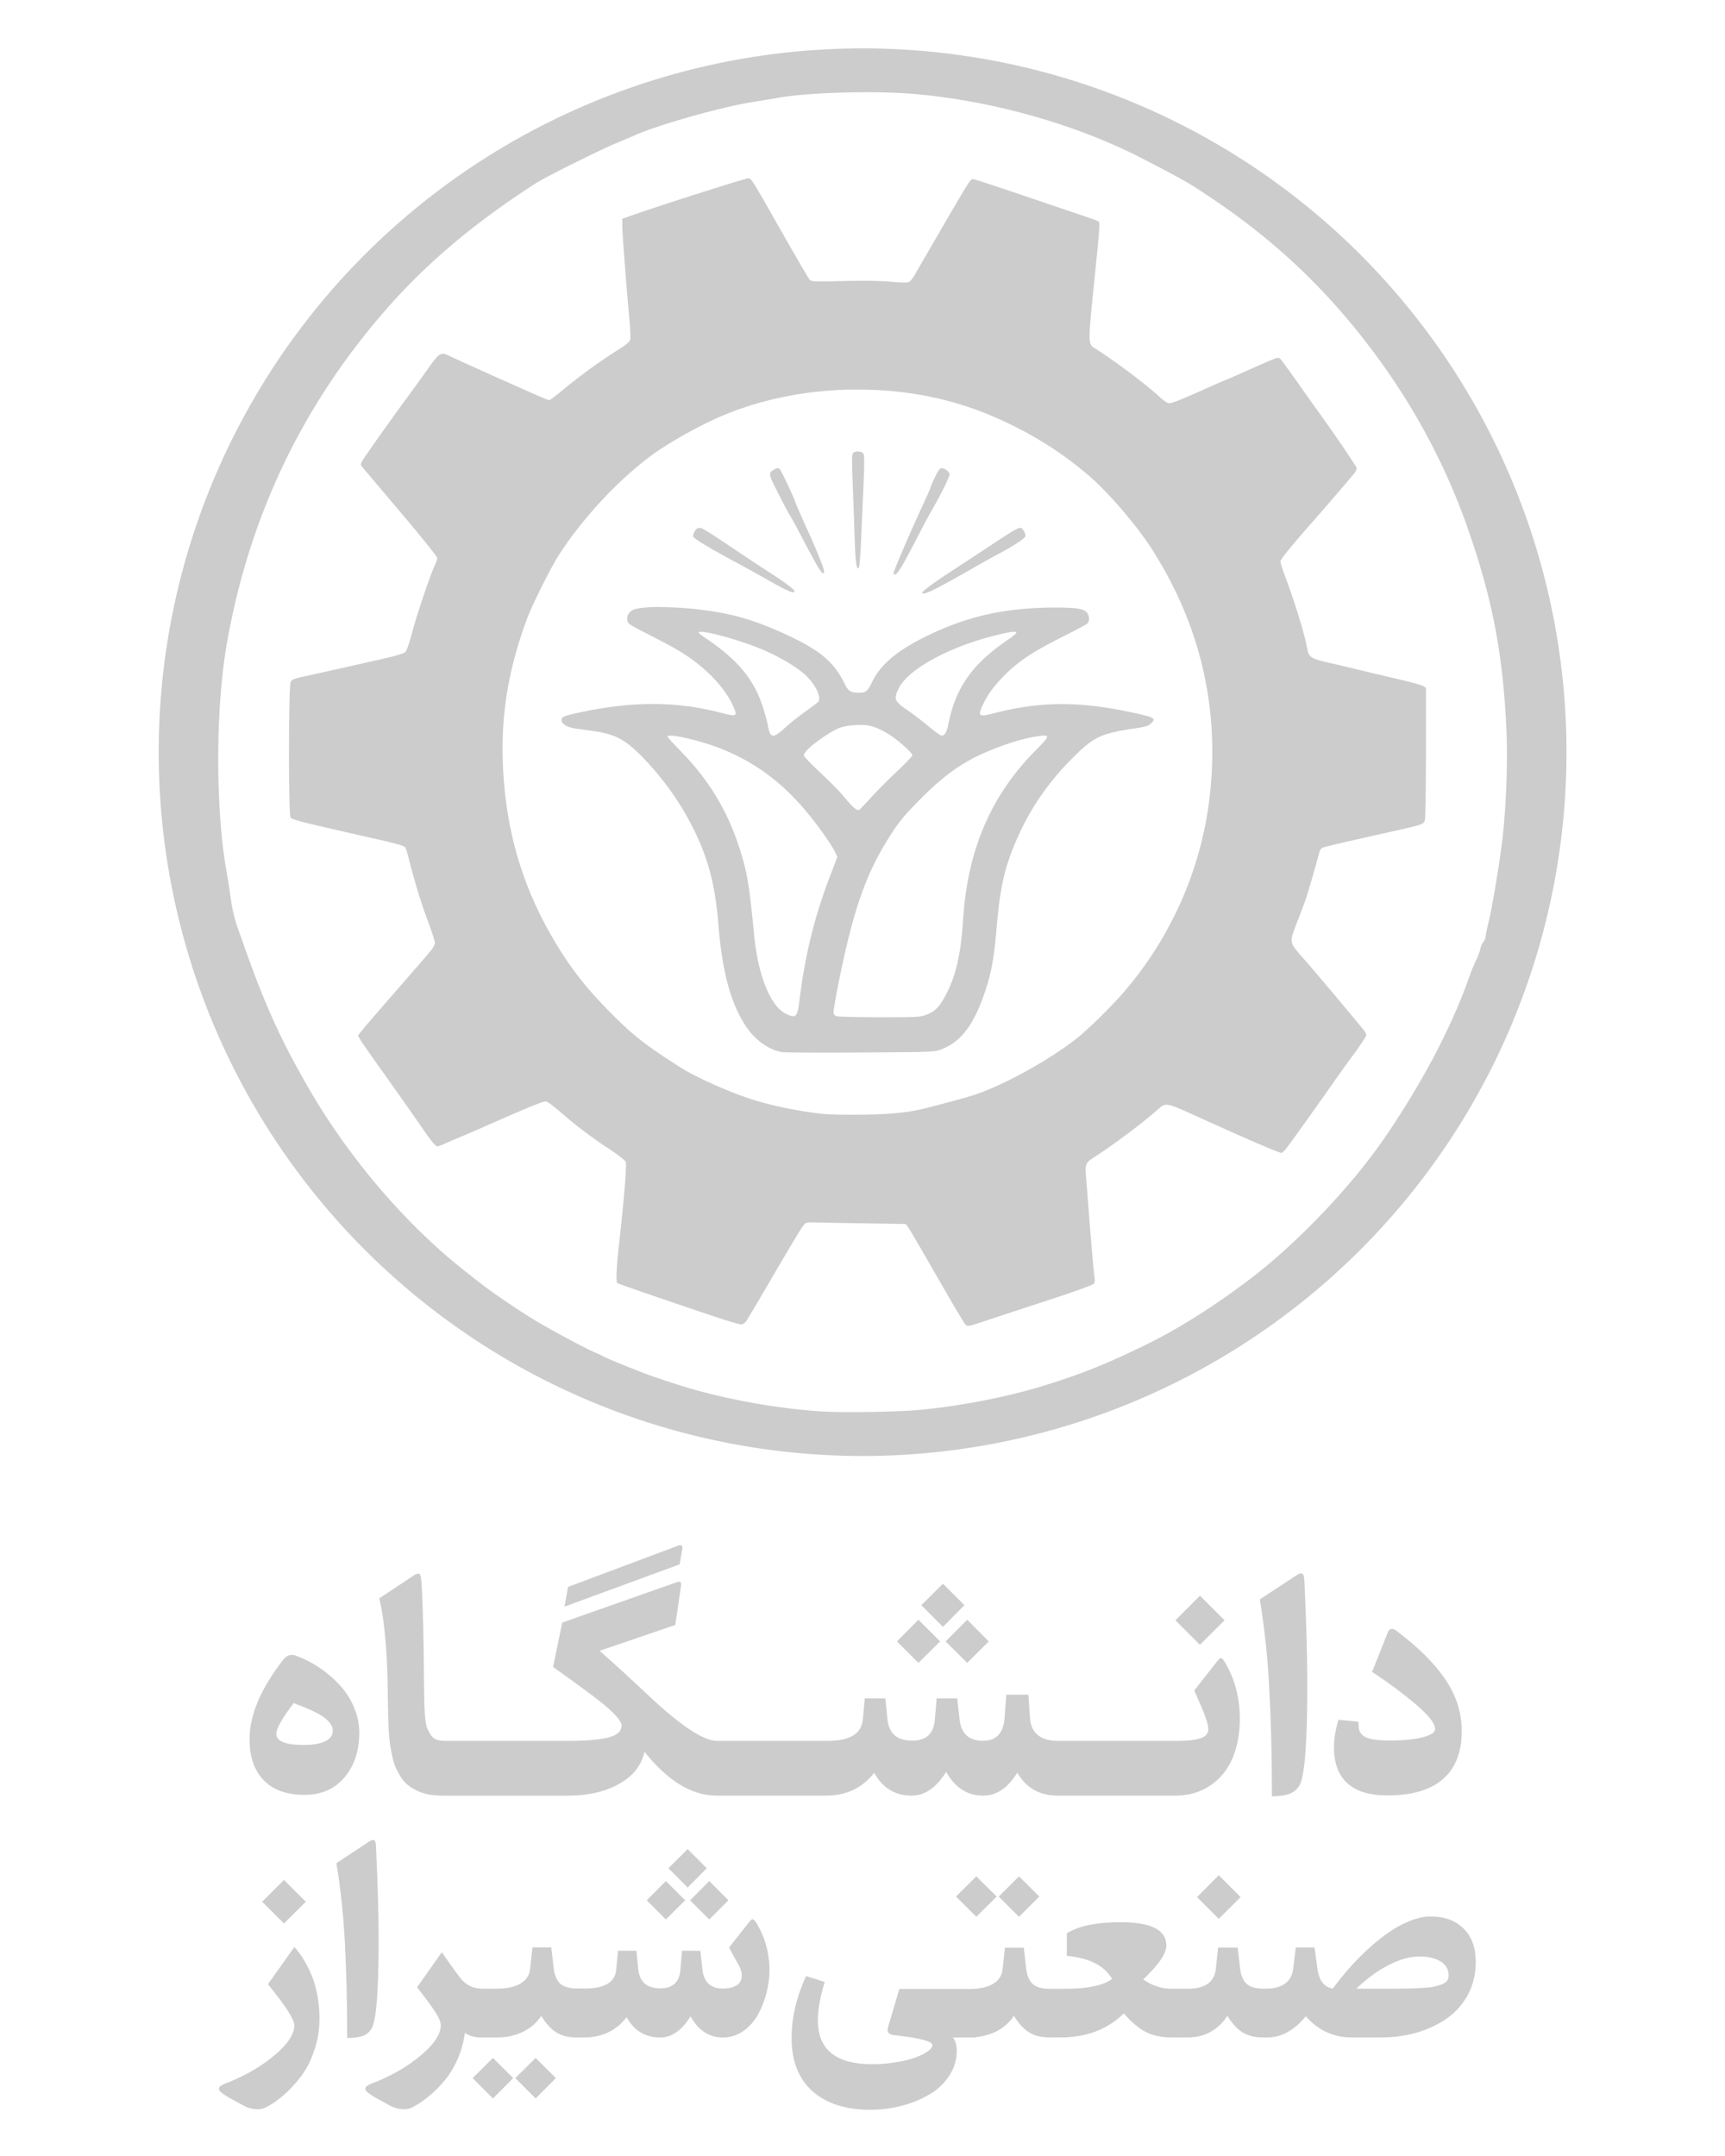 <?xml version="1.0" encoding="UTF-8" standalone="no"?>
<!-- Created with Inkscape (http://www.inkscape.org/) -->

<svg
   width="20mm"
   height="25mm"
   viewBox="0 0 20 25"
   version="1.1"
   id="svg1567"
   xml:space="preserve"
   inkscape:version="1.2.1 (9c6d41e, 2022-07-14)"
   sodipodi:docname="sutech.svg"
   inkscape:export-filename="kanoon_logo.svg"
   inkscape:export-xdpi="300"
   inkscape:export-ydpi="300"
   xmlns:inkscape="http://www.inkscape.org/namespaces/inkscape"
   xmlns:sodipodi="http://sodipodi.sourceforge.net/DTD/sodipodi-0.dtd"
   xmlns="http://www.w3.org/2000/svg"
   xmlns:svg="http://www.w3.org/2000/svg"><sodipodi:namedview
     id="namedview1569"
     pagecolor="#ffffff"
     bordercolor="#000000"
     borderopacity="0.25"
     inkscape:showpageshadow="2"
     inkscape:pageopacity="0.0"
     inkscape:pagecheckerboard="0"
     inkscape:deskcolor="#d1d1d1"
     inkscape:document-units="mm"
     showgrid="false"
     inkscape:zoom="4.2835116"
     inkscape:cx="51.943363"
     inkscape:cy="71.203262"
     inkscape:window-width="1920"
     inkscape:window-height="1024"
     inkscape:window-x="0"
     inkscape:window-y="0"
     inkscape:window-maximized="1"
     inkscape:current-layer="layer1" /><defs
     id="defs1564" /><g
     inkscape:label="Layer 1"
     inkscape:groupmode="layer"
     id="layer1"
     transform="translate(84.917,-50.137)"><g
       id="g61358"
       transform="translate(0,0.498)"><path
         id="path91018"
         style="fill:#cccccc;fill-opacity:1;stroke-width:0.305;stroke-linecap:round;stroke-linejoin:round"
         d="m -74.916,50.2 a 8.161,8.161 0 0 0 -8.161,8.161 8.161,8.161 0 0 0 8.161,8.161 8.161,8.161 0 0 0 8.161,-8.161 8.161,8.161 0 0 0 -8.161,-8.161 z m -0.043,0.509 c 0.218,-0.002 0.433,0.003 0.608,0.017 0.925,0.075 1.918,0.355 2.7,0.762 0.484,0.252 0.503,0.263 0.782,0.449 0.612,0.411 1.121,0.864 1.578,1.407 0.628,0.746 1.097,1.567 1.404,2.457 0.274,0.794 0.391,1.406 0.434,2.259 0.018,0.355 0.004,0.829 -0.037,1.239 -0.025,0.252 -0.119,0.828 -0.167,1.027 -0.019,0.079 -0.035,0.155 -0.035,0.171 0,0.015 -0.011,0.043 -0.026,0.062 -0.014,0.018 -0.031,0.056 -0.036,0.084 -0.005,0.028 -0.027,0.086 -0.048,0.128 -0.021,0.042 -0.056,0.127 -0.077,0.187 -0.205,0.587 -0.551,1.244 -0.993,1.887 -0.378,0.55 -1.003,1.206 -1.536,1.613 -0.422,0.322 -0.851,0.593 -1.229,0.777 -0.465,0.225 -0.719,0.328 -1.163,0.467 -0.407,0.128 -0.952,0.236 -1.426,0.283 -0.261,0.026 -0.905,0.037 -1.17,0.02 -0.462,-0.029 -1.011,-0.123 -1.481,-0.255 -0.125,-0.035 -0.46,-0.144 -0.554,-0.181 -0.231,-0.089 -0.47,-0.187 -0.496,-0.204 -0.016,-0.01 -0.058,-0.03 -0.092,-0.044 -0.094,-0.037 -0.537,-0.274 -0.718,-0.386 -0.174,-0.106 -0.475,-0.311 -0.598,-0.407 -0.273,-0.213 -0.375,-0.297 -0.503,-0.413 -0.584,-0.527 -1.112,-1.183 -1.507,-1.869 -0.31,-0.54 -0.498,-0.941 -0.754,-1.674 -0.094,-0.262 -0.094,-0.261 -0.13,-0.431 -0.008,-0.053 -0.02,-0.133 -0.026,-0.179 -0.007,-0.046 -0.025,-0.158 -0.041,-0.25 -0.123,-0.711 -0.121,-1.858 0.006,-2.591 0.255,-1.479 0.874,-2.782 1.857,-3.902 0.471,-0.537 1.022,-1.001 1.736,-1.46 0.107,-0.069 0.758,-0.392 0.934,-0.464 0.069,-0.028 0.153,-0.064 0.187,-0.079 0.261,-0.121 0.996,-0.33 1.375,-0.392 0.115,-0.019 0.245,-0.04 0.288,-0.048 0.216,-0.04 0.591,-0.064 0.955,-0.067 z m -1.279,0.997 c -0.025,-0.005 -1.125,0.347 -1.405,0.449 l -0.059,0.021 v 0.086 c 1.11e-4,0.08 0.047,0.696 0.084,1.102 0.009,0.098 0.013,0.193 0.008,0.213 -0.006,0.025 -0.045,0.058 -0.137,0.116 -0.215,0.135 -0.449,0.305 -0.662,0.482 -0.069,0.057 -0.132,0.104 -0.14,0.104 -0.008,0 -0.087,-0.032 -0.176,-0.071 -0.283,-0.125 -0.865,-0.386 -0.952,-0.428 -0.138,-0.066 -0.133,-0.069 -0.304,0.171 -0.083,0.116 -0.167,0.232 -0.187,0.259 -0.113,0.15 -0.517,0.717 -0.542,0.762 -0.027,0.047 -0.028,0.055 -0.01,0.078 0.011,0.014 0.212,0.251 0.446,0.528 0.247,0.292 0.426,0.515 0.426,0.531 0,0.015 -0.008,0.044 -0.019,0.065 -0.048,0.093 -0.211,0.572 -0.266,0.778 -0.042,0.157 -0.069,0.235 -0.088,0.251 -0.015,0.012 -0.11,0.042 -0.212,0.065 -0.244,0.056 -0.724,0.164 -0.931,0.209 -0.145,0.031 -0.168,0.04 -0.183,0.07 -0.025,0.05 -0.026,1.554 -0.001,1.575 0.01,0.008 0.052,0.024 0.094,0.036 0.071,0.02 0.174,0.045 0.893,0.209 0.281,0.064 0.331,0.079 0.346,0.104 0.005,0.009 0.021,0.06 0.035,0.115 0.061,0.245 0.147,0.53 0.223,0.731 0.045,0.12 0.082,0.234 0.082,0.253 0,0.019 -0.017,0.055 -0.038,0.081 -0.06,0.073 -0.197,0.232 -0.481,0.557 -0.145,0.166 -0.288,0.332 -0.318,0.37 l -0.055,0.069 0.027,0.047 c 0.015,0.026 0.114,0.169 0.221,0.319 0.233,0.327 0.376,0.53 0.53,0.753 0.07,0.101 0.125,0.166 0.139,0.166 0.013,-1.66e-4 0.051,-0.013 0.085,-0.029 0.034,-0.016 0.113,-0.05 0.173,-0.075 0.061,-0.025 0.198,-0.084 0.304,-0.131 0.547,-0.241 0.676,-0.293 0.706,-0.285 0.017,0.004 0.083,0.053 0.147,0.109 0.189,0.164 0.368,0.301 0.569,0.433 0.104,0.068 0.195,0.138 0.203,0.156 0.014,0.031 -0.018,0.436 -0.074,0.931 -0.033,0.289 -0.041,0.465 -0.022,0.477 0.016,0.01 0.533,0.188 1.111,0.382 0.158,0.053 0.302,0.096 0.321,0.096 0.022,0 0.044,-0.014 0.062,-0.038 0.015,-0.021 0.158,-0.262 0.318,-0.537 0.16,-0.274 0.309,-0.523 0.331,-0.553 0.04,-0.055 0.041,-0.056 0.13,-0.054 0.049,0.001 0.307,0.006 0.574,0.01 0.267,0.004 0.489,0.008 0.495,0.008 0.005,3.66e-4 0.044,0.058 0.085,0.129 0.075,0.127 0.122,0.209 0.425,0.734 0.087,0.151 0.169,0.286 0.182,0.3 0.028,0.031 0.011,0.034 0.356,-0.081 0.118,-0.039 0.417,-0.137 0.665,-0.218 0.248,-0.081 0.458,-0.158 0.468,-0.17 0.011,-0.013 0.015,-0.039 0.01,-0.064 -0.008,-0.045 -0.037,-0.381 -0.07,-0.803 -0.011,-0.145 -0.024,-0.311 -0.029,-0.369 -0.013,-0.148 -0.004,-0.17 0.087,-0.228 0.224,-0.143 0.567,-0.4 0.737,-0.551 0.105,-0.094 0.086,-0.097 0.527,0.103 0.56,0.254 0.901,0.4 0.918,0.393 0.011,-0.004 0.039,-0.033 0.063,-0.065 0.085,-0.114 0.386,-0.536 0.515,-0.721 0.072,-0.104 0.193,-0.271 0.267,-0.372 0.074,-0.101 0.135,-0.194 0.135,-0.206 0,-0.013 -0.014,-0.041 -0.032,-0.063 -0.164,-0.201 -0.547,-0.656 -0.679,-0.807 -0.193,-0.221 -0.187,-0.192 -0.082,-0.464 0.038,-0.099 0.08,-0.211 0.093,-0.249 0.029,-0.085 0.139,-0.468 0.153,-0.53 0.005,-0.025 0.021,-0.051 0.034,-0.058 0.023,-0.013 0.185,-0.051 0.797,-0.188 0.394,-0.088 0.385,-0.085 0.397,-0.152 0.005,-0.03 0.01,-0.384 0.011,-0.786 l 5.71e-4,-0.73 -0.032,-0.021 c -0.018,-0.012 -0.141,-0.046 -0.274,-0.077 -0.133,-0.031 -0.329,-0.077 -0.435,-0.103 -0.107,-0.026 -0.279,-0.067 -0.384,-0.091 -0.21,-0.048 -0.235,-0.064 -0.252,-0.163 -0.028,-0.157 -0.135,-0.511 -0.241,-0.796 -0.039,-0.105 -0.071,-0.202 -0.071,-0.216 0,-0.023 0.139,-0.193 0.374,-0.459 0.1,-0.113 0.413,-0.477 0.474,-0.551 0.021,-0.025 0.038,-0.057 0.038,-0.07 0,-0.019 -0.278,-0.426 -0.502,-0.735 -0.014,-0.019 -0.1,-0.14 -0.191,-0.27 -0.092,-0.129 -0.177,-0.247 -0.191,-0.261 -0.024,-0.024 -0.03,-0.023 -0.176,0.04 -0.083,0.036 -0.218,0.096 -0.3,0.133 -0.082,0.037 -0.152,0.067 -0.156,0.067 -0.003,0 -0.147,0.063 -0.319,0.14 -0.233,0.104 -0.322,0.137 -0.347,0.131 -0.019,-0.005 -0.064,-0.035 -0.099,-0.068 -0.161,-0.148 -0.474,-0.385 -0.729,-0.552 -0.116,-0.076 -0.115,0.012 -0.007,-1.056 0.034,-0.336 0.039,-0.416 0.026,-0.43 -0.005,-0.005 -0.089,-0.036 -0.187,-0.069 -0.098,-0.033 -0.418,-0.141 -0.712,-0.241 -0.294,-0.1 -0.545,-0.182 -0.556,-0.182 -0.036,0 -0.029,-0.01 -0.453,0.72 -0.029,0.05 -0.083,0.143 -0.121,0.208 -0.038,0.065 -0.085,0.147 -0.106,0.184 -0.021,0.036 -0.05,0.072 -0.065,0.08 -0.019,0.01 -0.081,0.01 -0.21,-0.002 -0.119,-0.011 -0.313,-0.014 -0.552,-0.008 -0.336,0.008 -0.371,0.006 -0.39,-0.015 -0.012,-0.013 -0.153,-0.254 -0.313,-0.536 -0.349,-0.614 -0.362,-0.635 -0.393,-0.641 z m 1.201,2.451 c 0.072,-10e-4 0.145,-1.77e-4 0.218,0.002 0.483,0.016 0.947,0.114 1.368,0.289 0.441,0.183 0.829,0.421 1.17,0.717 0.225,0.195 0.548,0.573 0.72,0.843 0.546,0.854 0.774,1.791 0.678,2.786 -0.081,0.849 -0.42,1.654 -0.975,2.315 -0.15,0.178 -0.43,0.456 -0.581,0.575 -0.28,0.22 -0.719,0.471 -1.061,0.607 -0.12,0.048 -0.226,0.079 -0.651,0.19 -0.216,0.056 -0.412,0.078 -0.748,0.083 -0.183,0.003 -0.389,-5.57e-4 -0.458,-0.007 -0.271,-0.026 -0.619,-0.097 -0.857,-0.175 -0.268,-0.087 -0.648,-0.259 -0.824,-0.372 -0.401,-0.257 -0.532,-0.359 -0.789,-0.617 -0.261,-0.262 -0.429,-0.47 -0.603,-0.747 -0.409,-0.653 -0.619,-1.331 -0.655,-2.113 -0.027,-0.595 0.057,-1.116 0.274,-1.708 0.059,-0.162 0.272,-0.59 0.368,-0.741 0.27,-0.423 0.679,-0.866 1.072,-1.159 0.22,-0.164 0.617,-0.383 0.896,-0.493 0.44,-0.174 0.93,-0.268 1.436,-0.276 z m 0.073,0.717 c -0.026,-0.001 -0.052,0.005 -0.064,0.02 -0.012,0.015 -0.013,0.106 -0.002,0.378 0.008,0.197 0.018,0.482 0.023,0.635 0.009,0.264 0.021,0.344 0.048,0.316 0.007,-0.007 0.019,-0.165 0.027,-0.351 0.008,-0.186 0.021,-0.475 0.028,-0.641 0.009,-0.203 0.008,-0.311 -10e-4,-0.329 -0.008,-0.016 -0.033,-0.025 -0.058,-0.026 z m 0.965,0.194 c -0.026,0.003 -0.045,0.035 -0.079,0.107 -0.028,0.059 -0.051,0.113 -0.051,0.119 0,0.006 -0.057,0.133 -0.126,0.283 -0.128,0.278 -0.303,0.688 -0.303,0.711 0,0.007 0.009,0.012 0.02,0.012 0.011,0 0.041,-0.036 0.067,-0.079 0.052,-0.088 0.14,-0.252 0.232,-0.433 0.033,-0.065 0.093,-0.176 0.134,-0.247 0.107,-0.187 0.197,-0.371 0.197,-0.401 0,-0.015 -0.015,-0.036 -0.034,-0.049 -0.024,-0.016 -0.042,-0.024 -0.057,-0.022 z m -1.906,0.001 c -0.009,10e-4 -0.02,0.005 -0.033,0.012 -0.074,0.042 -0.072,0.051 0.044,0.279 0.059,0.117 0.118,0.229 0.131,0.248 0.013,0.019 0.055,0.094 0.093,0.166 0.038,0.072 0.102,0.194 0.143,0.27 0.092,0.174 0.135,0.242 0.152,0.242 0.007,0 0.013,-0.01 0.013,-0.021 0,-0.033 -0.083,-0.239 -0.204,-0.505 -0.061,-0.133 -0.114,-0.255 -0.119,-0.27 -0.025,-0.081 -0.177,-0.403 -0.195,-0.415 -0.008,-0.005 -0.016,-0.007 -0.025,-0.006 z m -0.909,0.691 c -0.031,0 -0.077,0.073 -0.065,0.103 0.004,0.01 0.059,0.049 0.122,0.087 0.116,0.07 0.162,0.095 0.427,0.239 0.08,0.043 0.22,0.121 0.312,0.173 0.237,0.135 0.312,0.166 0.312,0.133 0,-0.02 -0.102,-0.098 -0.264,-0.202 -0.08,-0.052 -0.183,-0.119 -0.228,-0.149 -0.588,-0.394 -0.572,-0.383 -0.615,-0.383 z m 3.729,0 c -0.033,0 -0.084,0.03 -0.358,0.211 -0.141,0.093 -0.338,0.223 -0.438,0.288 -0.19,0.123 -0.335,0.229 -0.343,0.25 -0.008,0.022 0.033,0.014 0.11,-0.021 0.076,-0.035 0.253,-0.132 0.511,-0.28 0.08,-0.046 0.201,-0.114 0.27,-0.15 0.156,-0.083 0.295,-0.173 0.304,-0.198 0.01,-0.027 -0.031,-0.1 -0.056,-0.1 z m -4.178,0.917 c -0.127,3.68e-4 -0.233,0.009 -0.29,0.025 -0.063,0.018 -0.097,0.065 -0.091,0.125 0.004,0.043 0.014,0.05 0.239,0.165 0.129,0.066 0.282,0.147 0.339,0.181 0.298,0.174 0.543,0.419 0.646,0.647 0.058,0.129 0.051,0.133 -0.151,0.081 -0.511,-0.132 -1.016,-0.132 -1.628,0 -0.185,0.04 -0.213,0.052 -0.207,0.092 0.007,0.047 0.067,0.08 0.171,0.095 0.053,0.007 0.143,0.02 0.2,0.029 0.243,0.034 0.36,0.094 0.541,0.275 0.302,0.302 0.553,0.677 0.708,1.058 0.111,0.273 0.167,0.529 0.198,0.909 0.046,0.561 0.146,0.926 0.327,1.192 0.104,0.153 0.271,0.269 0.417,0.288 0.04,0.005 0.452,0.007 0.915,0.004 0.815,-0.005 0.844,-0.005 0.92,-0.034 0.213,-0.079 0.358,-0.253 0.479,-0.577 0.099,-0.264 0.135,-0.447 0.168,-0.833 0.036,-0.425 0.08,-0.643 0.184,-0.908 0.161,-0.41 0.38,-0.745 0.693,-1.059 0.25,-0.251 0.328,-0.288 0.74,-0.349 0.104,-0.016 0.144,-0.028 0.17,-0.052 0.065,-0.061 0.049,-0.072 -0.188,-0.124 -0.626,-0.138 -1.076,-0.139 -1.619,0 -0.189,0.048 -0.202,0.04 -0.142,-0.09 0.057,-0.121 0.115,-0.203 0.223,-0.316 0.179,-0.187 0.343,-0.298 0.727,-0.49 0.129,-0.065 0.246,-0.127 0.26,-0.139 0.03,-0.026 0.031,-0.084 0.003,-0.124 -0.035,-0.05 -0.118,-0.065 -0.38,-0.064 -0.584,0.002 -1.03,0.104 -1.513,0.346 -0.32,0.16 -0.507,0.321 -0.6,0.514 -0.053,0.111 -0.074,0.128 -0.156,0.128 -0.093,0 -0.123,-0.019 -0.167,-0.11 -0.117,-0.241 -0.279,-0.379 -0.645,-0.551 -0.397,-0.186 -0.669,-0.264 -1.08,-0.309 -0.138,-0.015 -0.286,-0.023 -0.413,-0.023 z m 0.468,0.288 c 0.094,-0.005 0.486,0.106 0.734,0.213 0.204,0.088 0.406,0.211 0.5,0.306 0.105,0.104 0.167,0.242 0.133,0.291 -0.006,0.008 -0.073,0.059 -0.15,0.114 -0.077,0.055 -0.185,0.14 -0.239,0.19 -0.099,0.091 -0.137,0.108 -0.167,0.072 -0.009,-0.01 -0.022,-0.056 -0.03,-0.1 -0.008,-0.045 -0.036,-0.146 -0.062,-0.225 -0.103,-0.315 -0.296,-0.544 -0.667,-0.792 -0.04,-0.027 -0.073,-0.053 -0.073,-0.059 -1.5e-5,-0.006 0.007,-0.009 0.021,-0.01 z m 3.641,5.6e-4 c 0.014,6.83e-4 0.021,0.004 0.021,0.01 0,0.008 -0.039,0.042 -0.087,0.074 -0.422,0.285 -0.619,0.562 -0.703,0.992 -0.018,0.091 -0.041,0.128 -0.08,0.126 -0.013,-3.78e-4 -0.08,-0.049 -0.15,-0.108 -0.07,-0.059 -0.182,-0.144 -0.249,-0.19 -0.145,-0.098 -0.155,-0.126 -0.095,-0.249 0.101,-0.207 0.529,-0.451 1.028,-0.589 0.169,-0.047 0.274,-0.069 0.316,-0.067 z m -1.788,1.08 c 0.115,-7.72e-4 0.184,0.023 0.317,0.1 0.102,0.059 0.286,0.221 0.286,0.252 0,0.01 -0.082,0.095 -0.181,0.189 -0.1,0.094 -0.235,0.23 -0.3,0.302 -0.065,0.072 -0.126,0.136 -0.136,0.142 -0.01,0.006 -0.034,-0.004 -0.058,-0.024 -0.022,-0.019 -0.077,-0.078 -0.121,-0.133 -0.044,-0.054 -0.165,-0.177 -0.269,-0.273 -0.103,-0.096 -0.189,-0.186 -0.192,-0.201 -0.006,-0.034 0.087,-0.121 0.239,-0.223 0.148,-0.099 0.211,-0.121 0.361,-0.13 0.019,-10e-4 0.036,-0.002 0.053,-0.002 z m 2.132,0.123 c 0.067,-0.001 0.032,0.039 -0.105,0.177 -0.513,0.519 -0.783,1.149 -0.835,1.948 -0.025,0.388 -0.078,0.634 -0.182,0.845 -0.081,0.165 -0.14,0.229 -0.245,0.267 -0.076,0.028 -0.102,0.029 -0.547,0.029 -0.257,-4.83e-4 -0.481,-0.006 -0.498,-0.013 -0.017,-0.007 -0.031,-0.024 -0.031,-0.039 0,-0.051 0.055,-0.343 0.116,-0.619 0.154,-0.696 0.298,-1.068 0.574,-1.486 0.083,-0.126 0.152,-0.207 0.321,-0.377 0.291,-0.292 0.514,-0.445 0.831,-0.571 0.188,-0.075 0.355,-0.125 0.5,-0.149 0.045,-0.007 0.078,-0.012 0.101,-0.013 z m -4.349,5.61e-4 c 0.08,-0.009 0.411,0.073 0.619,0.158 0.471,0.193 0.82,0.486 1.173,0.984 0.054,0.076 0.112,0.166 0.129,0.201 l 0.03,0.063 -0.091,0.237 c -0.174,0.454 -0.287,0.917 -0.347,1.414 -0.025,0.206 -0.04,0.223 -0.154,0.171 -0.18,-0.082 -0.327,-0.44 -0.373,-0.912 -0.059,-0.607 -0.081,-0.734 -0.174,-1.022 -0.14,-0.433 -0.358,-0.789 -0.688,-1.125 -0.078,-0.079 -0.142,-0.151 -0.142,-0.158 0,-0.005 0.006,-0.008 0.017,-0.01 z" /><g
         id="g60936"
         transform="matrix(0.932,0,0,0.932,-5.13,5.615)"
         style="stroke-width:1.073"><path
           id="path60877"
           style="font-weight:bold;font-size:2.664px;font-family:Sahel;-inkscape-font-specification:'Sahel, Bold';text-align:center;direction:rtl;text-anchor:middle;fill:#cccccc;fill-rule:evenodd;stroke-width:1.073"
           d="m -77.148,66.461 c -0.006,4.09e-4 -0.013,0.002 -0.021,0.004 l -1.373,0.515 -0.044,0.245 1.432,-0.526 0.033,-0.188 c 0.004,-0.023 0.002,-0.038 -0.006,-0.044 -0.005,-0.005 -0.012,-0.006 -0.022,-0.006 z m 7.722,0.351 c -0.016,0.001 -0.04,0.012 -0.069,0.033 l -0.441,0.29 c 0.059,0.357 0.098,0.729 0.118,1.116 0.021,0.387 0.032,0.832 0.033,1.334 0.091,-0.001 0.163,-0.011 0.216,-0.03 0.054,-0.02 0.096,-0.055 0.126,-0.105 0.065,-0.113 0.098,-0.53 0.098,-1.251 0,-0.333 -0.012,-0.767 -0.037,-1.301 -0.003,-0.05 -0.012,-0.079 -0.03,-0.085 -0.004,-0.002 -0.009,-0.002 -0.014,-0.002 z m -10.983,0.002 c -0.014,0.001 -0.035,0.011 -0.062,0.03 l -0.419,0.278 c 0.068,0.282 0.103,0.703 0.107,1.262 0.001,0.081 0.003,0.15 0.004,0.206 0.001,0.055 0.004,0.118 0.007,0.187 0.005,0.069 0.011,0.127 0.018,0.175 0.007,0.048 0.017,0.1 0.03,0.155 0.012,0.054 0.027,0.1 0.046,0.137 0.018,0.037 0.04,0.075 0.065,0.115 0.026,0.038 0.056,0.069 0.089,0.094 0.034,0.025 0.073,0.047 0.115,0.067 0.043,0.02 0.091,0.034 0.145,0.044 0.054,0.009 0.114,0.013 0.179,0.013 h 0.063 0.427 0.427 0.428 0.193 c 0.253,0 0.467,-0.049 0.64,-0.146 0.173,-0.097 0.279,-0.23 0.316,-0.4 0.281,0.352 0.57,0.534 0.868,0.545 3.92e-4,1.4e-5 7.71e-4,-1.5e-5 0.001,0 0.003,3.05e-4 0.005,5.81e-4 0.008,5.81e-4 h 0.47 0.428 0.427 0.056 c 0.252,0 0.452,-0.095 0.6,-0.284 0.105,0.189 0.259,0.284 0.465,0.284 0.164,0 0.307,-0.099 0.43,-0.295 0.111,0.197 0.264,0.295 0.459,0.295 0.167,0 0.309,-0.095 0.426,-0.286 0.108,0.191 0.278,0.286 0.508,0.286 h 0.055 0.427 0.427 0.428 0.117 c 0.17,0 0.316,-0.042 0.439,-0.126 0.123,-0.084 0.215,-0.196 0.275,-0.337 0.061,-0.143 0.092,-0.307 0.092,-0.491 0,-0.266 -0.063,-0.502 -0.188,-0.71 -0.014,-0.022 -0.025,-0.036 -0.033,-0.042 -0.009,-0.006 -0.018,-0.006 -0.028,0 -0.009,0.006 -0.021,0.019 -0.037,0.04 l -0.281,0.358 c 0.041,0.091 0.069,0.157 0.087,0.198 0.018,0.041 0.038,0.09 0.058,0.149 0.02,0.059 0.03,0.104 0.03,0.134 0,0.055 -0.034,0.094 -0.102,0.115 -0.068,0.021 -0.159,0.031 -0.275,0.031 h -0.154 -0.428 -0.427 -0.427 -0.053 c -0.22,0 -0.338,-0.095 -0.352,-0.284 l -0.02,-0.291 h -0.275 l -0.022,0.294 c -0.015,0.187 -0.104,0.28 -0.267,0.28 -0.175,0 -0.272,-0.088 -0.292,-0.264 l -0.029,-0.264 h -0.256 l -0.024,0.275 c -0.016,0.167 -0.109,0.251 -0.28,0.251 -0.187,0 -0.29,-0.088 -0.308,-0.264 l -0.026,-0.262 h -0.256 l -0.026,0.271 c -0.018,0.172 -0.164,0.258 -0.437,0.258 h -0.073 -0.427 -0.428 -0.446 c -0.159,0 -0.418,-0.165 -0.778,-0.494 -0.278,-0.262 -0.506,-0.471 -0.684,-0.627 l 0.941,-0.321 0.069,-0.467 c 0.005,-0.036 0.004,-0.057 -0.004,-0.065 -0.006,-0.009 -0.023,-0.008 -0.052,0.002 l -1.419,0.5 -0.114,0.552 c 0.294,0.21 0.483,0.349 0.566,0.415 0.191,0.15 0.286,0.255 0.286,0.315 0,0.071 -0.056,0.121 -0.168,0.149 -0.111,0.027 -0.277,0.041 -0.5,0.041 h -0.193 -0.428 -0.427 -0.464 c -0.046,0 -0.084,-0.004 -0.115,-0.013 -0.031,-0.01 -0.056,-0.03 -0.077,-0.059 -0.02,-0.031 -0.035,-0.06 -0.047,-0.087 -0.011,-0.028 -0.019,-0.077 -0.026,-0.146 -0.005,-0.07 -0.008,-0.131 -0.009,-0.183 -0.001,-0.052 -0.003,-0.133 -0.004,-0.245 -0.003,-0.53 -0.013,-0.943 -0.031,-1.239 -0.004,-0.06 -0.012,-0.095 -0.026,-0.105 -0.004,-0.003 -0.009,-0.005 -0.016,-0.004 z m 6.531,0.126 -0.269,0.267 0.269,0.27 0.267,-0.27 z m 3.197,0.149 -0.305,0.306 0.305,0.305 0.306,-0.305 z m -3.502,0.299 -0.267,0.27 0.267,0.267 0.27,-0.267 z m 0.607,0 -0.269,0.27 0.269,0.267 0.268,-0.267 z m 5.283,0.114 c -0.022,-5.16e-4 -0.039,0.014 -0.051,0.043 l -0.195,0.492 c 0.205,0.135 0.387,0.271 0.546,0.406 0.159,0.135 0.238,0.236 0.238,0.304 0,0.042 -0.051,0.076 -0.153,0.103 -0.101,0.027 -0.241,0.041 -0.422,0.041 -0.121,0 -0.212,-0.012 -0.275,-0.035 -0.061,-0.025 -0.095,-0.067 -0.1,-0.127 -0.004,-0.037 -0.004,-0.06 -0.002,-0.072 l -0.251,-0.024 c -0.037,0.128 -0.056,0.24 -0.056,0.336 0,0.403 0.222,0.605 0.666,0.605 0.305,0 0.535,-0.068 0.69,-0.203 0.156,-0.135 0.234,-0.334 0.234,-0.598 0,-0.228 -0.068,-0.441 -0.203,-0.641 -0.134,-0.199 -0.336,-0.4 -0.605,-0.603 -0.024,-0.018 -0.044,-0.028 -0.062,-0.028 z m -13.691,0.324 c -0.038,0.002 -0.072,0.022 -0.101,0.06 -0.279,0.358 -0.419,0.688 -0.419,0.989 0,0.219 0.059,0.389 0.177,0.511 0.118,0.121 0.287,0.181 0.506,0.181 0.209,0 0.375,-0.072 0.498,-0.217 0.123,-0.146 0.184,-0.332 0.184,-0.558 0,-0.108 -0.022,-0.213 -0.066,-0.315 -0.043,-0.103 -0.102,-0.195 -0.177,-0.275 -0.074,-0.081 -0.157,-0.153 -0.251,-0.216 -0.093,-0.063 -0.193,-0.114 -0.297,-0.152 -0.019,-0.007 -0.037,-0.009 -0.054,-0.009 z m 0.028,0.599 c 0.053,0.02 0.095,0.036 0.127,0.05 0.032,0.012 0.074,0.031 0.126,0.055 0.052,0.025 0.092,0.048 0.122,0.07 0.03,0.021 0.056,0.046 0.078,0.076 0.023,0.03 0.035,0.06 0.035,0.091 0,0.059 -0.032,0.104 -0.098,0.135 -0.065,0.03 -0.154,0.044 -0.267,0.044 -0.225,0 -0.338,-0.047 -0.338,-0.14 0,-0.065 0.072,-0.192 0.216,-0.38 z" /><path
           id="path60829"
           style="font-weight:bold;font-size:2.664px;font-family:Sahel;-inkscape-font-specification:'Sahel, Bold';text-align:center;direction:rtl;text-anchor:middle;fill:#cccccc;fill-rule:evenodd;stroke-width:1.073"
           d="m -80.97,70.129 c -0.015,0.001 -0.035,0.011 -0.061,0.029 l -0.392,0.258 c 0.052,0.317 0.087,0.648 0.105,0.992 0.019,0.344 0.028,0.739 0.029,1.185 0.081,-0.001 0.145,-0.01 0.192,-0.026 0.048,-0.017 0.085,-0.049 0.112,-0.094 0.058,-0.101 0.087,-0.471 0.087,-1.112 0,-0.296 -0.011,-0.682 -0.033,-1.157 -0.002,-0.045 -0.011,-0.07 -0.026,-0.075 -0.004,-0.002 -0.008,-0.002 -0.012,-0.002 z m 3.916,0.113 -0.239,0.238 0.239,0.24 0.238,-0.24 z m 6.607,0.325 -0.27,0.272 0.27,0.271 0.272,-0.271 z m -3.016,0.014 -0.253,0.251 0.253,0.252 0.253,-0.252 z m 0.531,0 -0.252,0.251 0.252,0.252 0.253,-0.252 z m -9.144,0.044 -0.271,0.272 0.271,0.27 0.272,-0.27 z m 4.751,0.014 -0.238,0.24 0.238,0.238 0.24,-0.238 z m 0.54,0 -0.239,0.24 0.239,0.238 0.238,-0.238 z m 8.963,0.441 c -0.079,0.002 -0.162,0.021 -0.252,0.057 -0.094,0.038 -0.184,0.088 -0.27,0.149 -0.085,0.06 -0.172,0.13 -0.259,0.211 -0.086,0.081 -0.164,0.161 -0.233,0.24 -0.068,0.079 -0.132,0.158 -0.191,0.239 -0.109,-0.014 -0.174,-0.099 -0.193,-0.253 l -0.035,-0.257 h -0.234 l -0.032,0.263 c -0.021,0.165 -0.134,0.248 -0.341,0.249 h -0.004 -0.027 c -0.094,0 -0.163,-0.02 -0.207,-0.06 -0.044,-0.04 -0.071,-0.105 -0.082,-0.194 l -0.029,-0.257 h -0.244 l -0.028,0.263 c -0.017,0.166 -0.134,0.249 -0.349,0.249 h -0.135 -0.066 c -0.126,0 -0.244,-0.039 -0.354,-0.116 0.192,-0.18 0.288,-0.321 0.288,-0.422 0,-0.194 -0.191,-0.29 -0.572,-0.29 -0.295,0 -0.517,0.046 -0.666,0.138 v 0.281 c 0.28,0.026 0.468,0.122 0.563,0.287 -0.109,0.082 -0.308,0.123 -0.595,0.123 h -0.18 c -0.096,0 -0.167,-0.02 -0.212,-0.06 -0.044,-0.04 -0.071,-0.105 -0.082,-0.194 l -0.029,-0.257 h -0.235 l -0.028,0.263 c -0.009,0.083 -0.049,0.145 -0.121,0.187 -0.067,0.039 -0.157,0.06 -0.272,0.063 h -0.023 -0.147 -0.723 l -0.141,0.479 c -0.016,0.056 0.008,0.087 0.072,0.095 0.32,0.034 0.481,0.076 0.481,0.126 0,0.023 -0.019,0.048 -0.057,0.075 -0.038,0.027 -0.089,0.053 -0.152,0.077 -0.063,0.024 -0.144,0.044 -0.241,0.059 -0.096,0.016 -0.196,0.025 -0.3,0.025 -0.45,0 -0.675,-0.182 -0.675,-0.546 0,-0.133 0.028,-0.292 0.085,-0.477 l -0.232,-0.074 c -0.12,0.262 -0.18,0.52 -0.18,0.771 0,0.286 0.086,0.506 0.258,0.66 0.173,0.155 0.413,0.233 0.72,0.233 0.133,0 0.263,-0.016 0.389,-0.049 0.127,-0.033 0.241,-0.079 0.344,-0.14 0.103,-0.059 0.185,-0.136 0.248,-0.231 0.063,-0.095 0.096,-0.199 0.096,-0.313 0,-0.069 -0.016,-0.124 -0.048,-0.166 h 0.059 0.139 0.087 c 0.002,0 0.004,-0.002 0.005,-0.005 0.084,-0.009 0.162,-0.03 0.234,-0.063 0.097,-0.046 0.176,-0.113 0.235,-0.202 0.057,0.094 0.119,0.162 0.187,0.205 0.068,0.043 0.154,0.064 0.259,0.064 h 0.137 c 0.319,0 0.581,-0.1 0.784,-0.299 0.092,0.106 0.183,0.183 0.272,0.23 0.09,0.046 0.197,0.069 0.321,0.069 h 0.07 0.128 c 0.213,0 0.379,-0.089 0.498,-0.269 0.057,0.094 0.119,0.162 0.187,0.205 0.068,0.043 0.154,0.064 0.259,0.064 h 0.05 c 0.175,0 0.335,-0.088 0.479,-0.263 0.155,0.175 0.345,0.263 0.569,0.263 h 0.365 c 0.162,0 0.314,-0.021 0.456,-0.063 0.142,-0.043 0.266,-0.103 0.374,-0.18 0.108,-0.078 0.193,-0.176 0.256,-0.295 0.062,-0.119 0.094,-0.252 0.094,-0.398 0.001,-0.178 -0.049,-0.317 -0.149,-0.417 -0.101,-0.101 -0.236,-0.151 -0.405,-0.151 -0.005,0 -0.01,-1.49e-4 -0.015,0 z m -8.423,0.033 c -0.01,0 -0.024,0.012 -0.044,0.037 l -0.25,0.317 c 0.02,0.037 0.042,0.078 0.066,0.121 0.025,0.044 0.043,0.075 0.053,0.094 0.011,0.019 0.02,0.04 0.028,0.064 0.008,0.024 0.011,0.048 0.011,0.071 0,0.054 -0.022,0.094 -0.066,0.121 -0.044,0.026 -0.1,0.039 -0.167,0.039 -0.153,0 -0.238,-0.078 -0.256,-0.235 l -0.026,-0.235 h -0.228 l -0.021,0.244 c -0.014,0.149 -0.097,0.223 -0.249,0.223 -0.166,0 -0.257,-0.078 -0.274,-0.235 l -0.023,-0.233 H -77.92 l -0.023,0.241 c -0.016,0.153 -0.146,0.229 -0.389,0.229 h -0.095 c -0.096,0 -0.167,-0.02 -0.212,-0.06 -0.044,-0.04 -0.071,-0.105 -0.082,-0.194 l -0.029,-0.257 h -0.235 l -0.028,0.263 c -0.009,0.083 -0.049,0.145 -0.121,0.187 -0.071,0.042 -0.169,0.063 -0.295,0.063 h -0.15 -0.033 c -0.112,0 -0.203,-0.046 -0.274,-0.138 -0.035,-0.046 -0.081,-0.108 -0.137,-0.188 -0.056,-0.081 -0.086,-0.124 -0.089,-0.128 l -0.308,0.438 c 0.108,0.136 0.184,0.239 0.228,0.309 0.045,0.069 0.067,0.123 0.067,0.164 0,0.107 -0.079,0.228 -0.236,0.363 -0.156,0.134 -0.345,0.247 -0.567,0.339 -0.007,0.002 -0.02,0.007 -0.041,0.015 -0.021,0.009 -0.035,0.015 -0.041,0.018 -0.007,0.003 -0.016,0.009 -0.029,0.017 -0.013,0.008 -0.02,0.014 -0.021,0.02 -0.001,0.005 -0.002,0.013 -0.002,0.023 0,0.01 0.006,0.02 0.017,0.029 0.01,0.01 0.024,0.021 0.044,0.035 0.019,0.013 0.042,0.028 0.071,0.044 l 0.179,0.098 c 0.04,0.022 0.085,0.035 0.134,0.041 0.049,0.005 0.093,-5.93e-4 0.13,-0.018 0.071,-0.036 0.139,-0.081 0.206,-0.136 0.068,-0.054 0.134,-0.119 0.198,-0.195 0.065,-0.077 0.12,-0.166 0.166,-0.27 0.046,-0.104 0.077,-0.214 0.092,-0.331 0.054,0.039 0.122,0.059 0.206,0.059 h 0.041 0.142 c 0.12,0 0.229,-0.022 0.326,-0.067 0.097,-0.046 0.176,-0.113 0.235,-0.202 0.057,0.094 0.119,0.162 0.187,0.205 0.068,0.043 0.154,0.064 0.259,0.064 h 0.083 c 0.224,0 0.402,-0.084 0.533,-0.253 0.093,0.168 0.232,0.253 0.418,0.253 0.142,0 0.268,-0.088 0.377,-0.263 0.098,0.175 0.233,0.263 0.403,0.263 0.09,0 0.173,-0.026 0.248,-0.077 0.075,-0.051 0.136,-0.118 0.183,-0.2 0.047,-0.082 0.083,-0.171 0.108,-0.268 0.026,-0.096 0.04,-0.192 0.04,-0.287 0,-0.221 -0.056,-0.421 -0.167,-0.6 -0.017,-0.026 -0.032,-0.039 -0.043,-0.039 z m -5.702,0.347 -0.328,0.463 c 0.219,0.268 0.328,0.438 0.328,0.512 0,0.107 -0.079,0.228 -0.236,0.363 -0.156,0.134 -0.345,0.247 -0.567,0.339 -0.007,0.002 -0.02,0.007 -0.041,0.015 -0.021,0.009 -0.035,0.015 -0.041,0.018 -0.007,0.003 -0.016,0.009 -0.029,0.017 -0.013,0.008 -0.02,0.014 -0.021,0.02 -0.001,0.005 -0.002,0.013 -0.002,0.023 0,0.01 0.006,0.02 0.017,0.029 0.01,0.01 0.024,0.021 0.044,0.035 0.019,0.013 0.042,0.028 0.071,0.044 l 0.179,0.098 c 0.04,0.022 0.085,0.035 0.134,0.041 0.049,0.005 0.093,-5.93e-4 0.13,-0.018 0.079,-0.039 0.155,-0.091 0.229,-0.156 0.075,-0.065 0.148,-0.143 0.217,-0.235 0.069,-0.091 0.124,-0.199 0.165,-0.325 0.043,-0.125 0.064,-0.256 0.064,-0.394 0,-0.094 -0.008,-0.185 -0.024,-0.274 -0.016,-0.089 -0.036,-0.163 -0.059,-0.224 -0.023,-0.062 -0.05,-0.122 -0.082,-0.179 -0.031,-0.057 -0.058,-0.1 -0.081,-0.13 -0.022,-0.03 -0.044,-0.057 -0.066,-0.082 z m 13.997,0.118 c 0.108,0 0.196,0.02 0.263,0.062 0.067,0.04 0.1,0.1 0.1,0.177 0,0.025 -0.007,0.047 -0.022,0.066 -0.014,0.017 -0.037,0.032 -0.069,0.044 -0.032,0.011 -0.065,0.02 -0.1,0.028 -0.035,0.007 -0.081,0.011 -0.139,0.014 -0.057,0.003 -0.11,0.006 -0.158,0.007 -0.047,0.001 -0.108,0.002 -0.183,0.002 h -0.477 c 0.132,-0.127 0.267,-0.225 0.404,-0.295 0.137,-0.07 0.264,-0.105 0.382,-0.105 z m -11.526,1.262 -0.253,0.251 0.253,0.253 0.252,-0.253 z m 0.531,0 -0.253,0.251 0.253,0.253 0.252,-0.253 z" /></g></g></g></svg>
